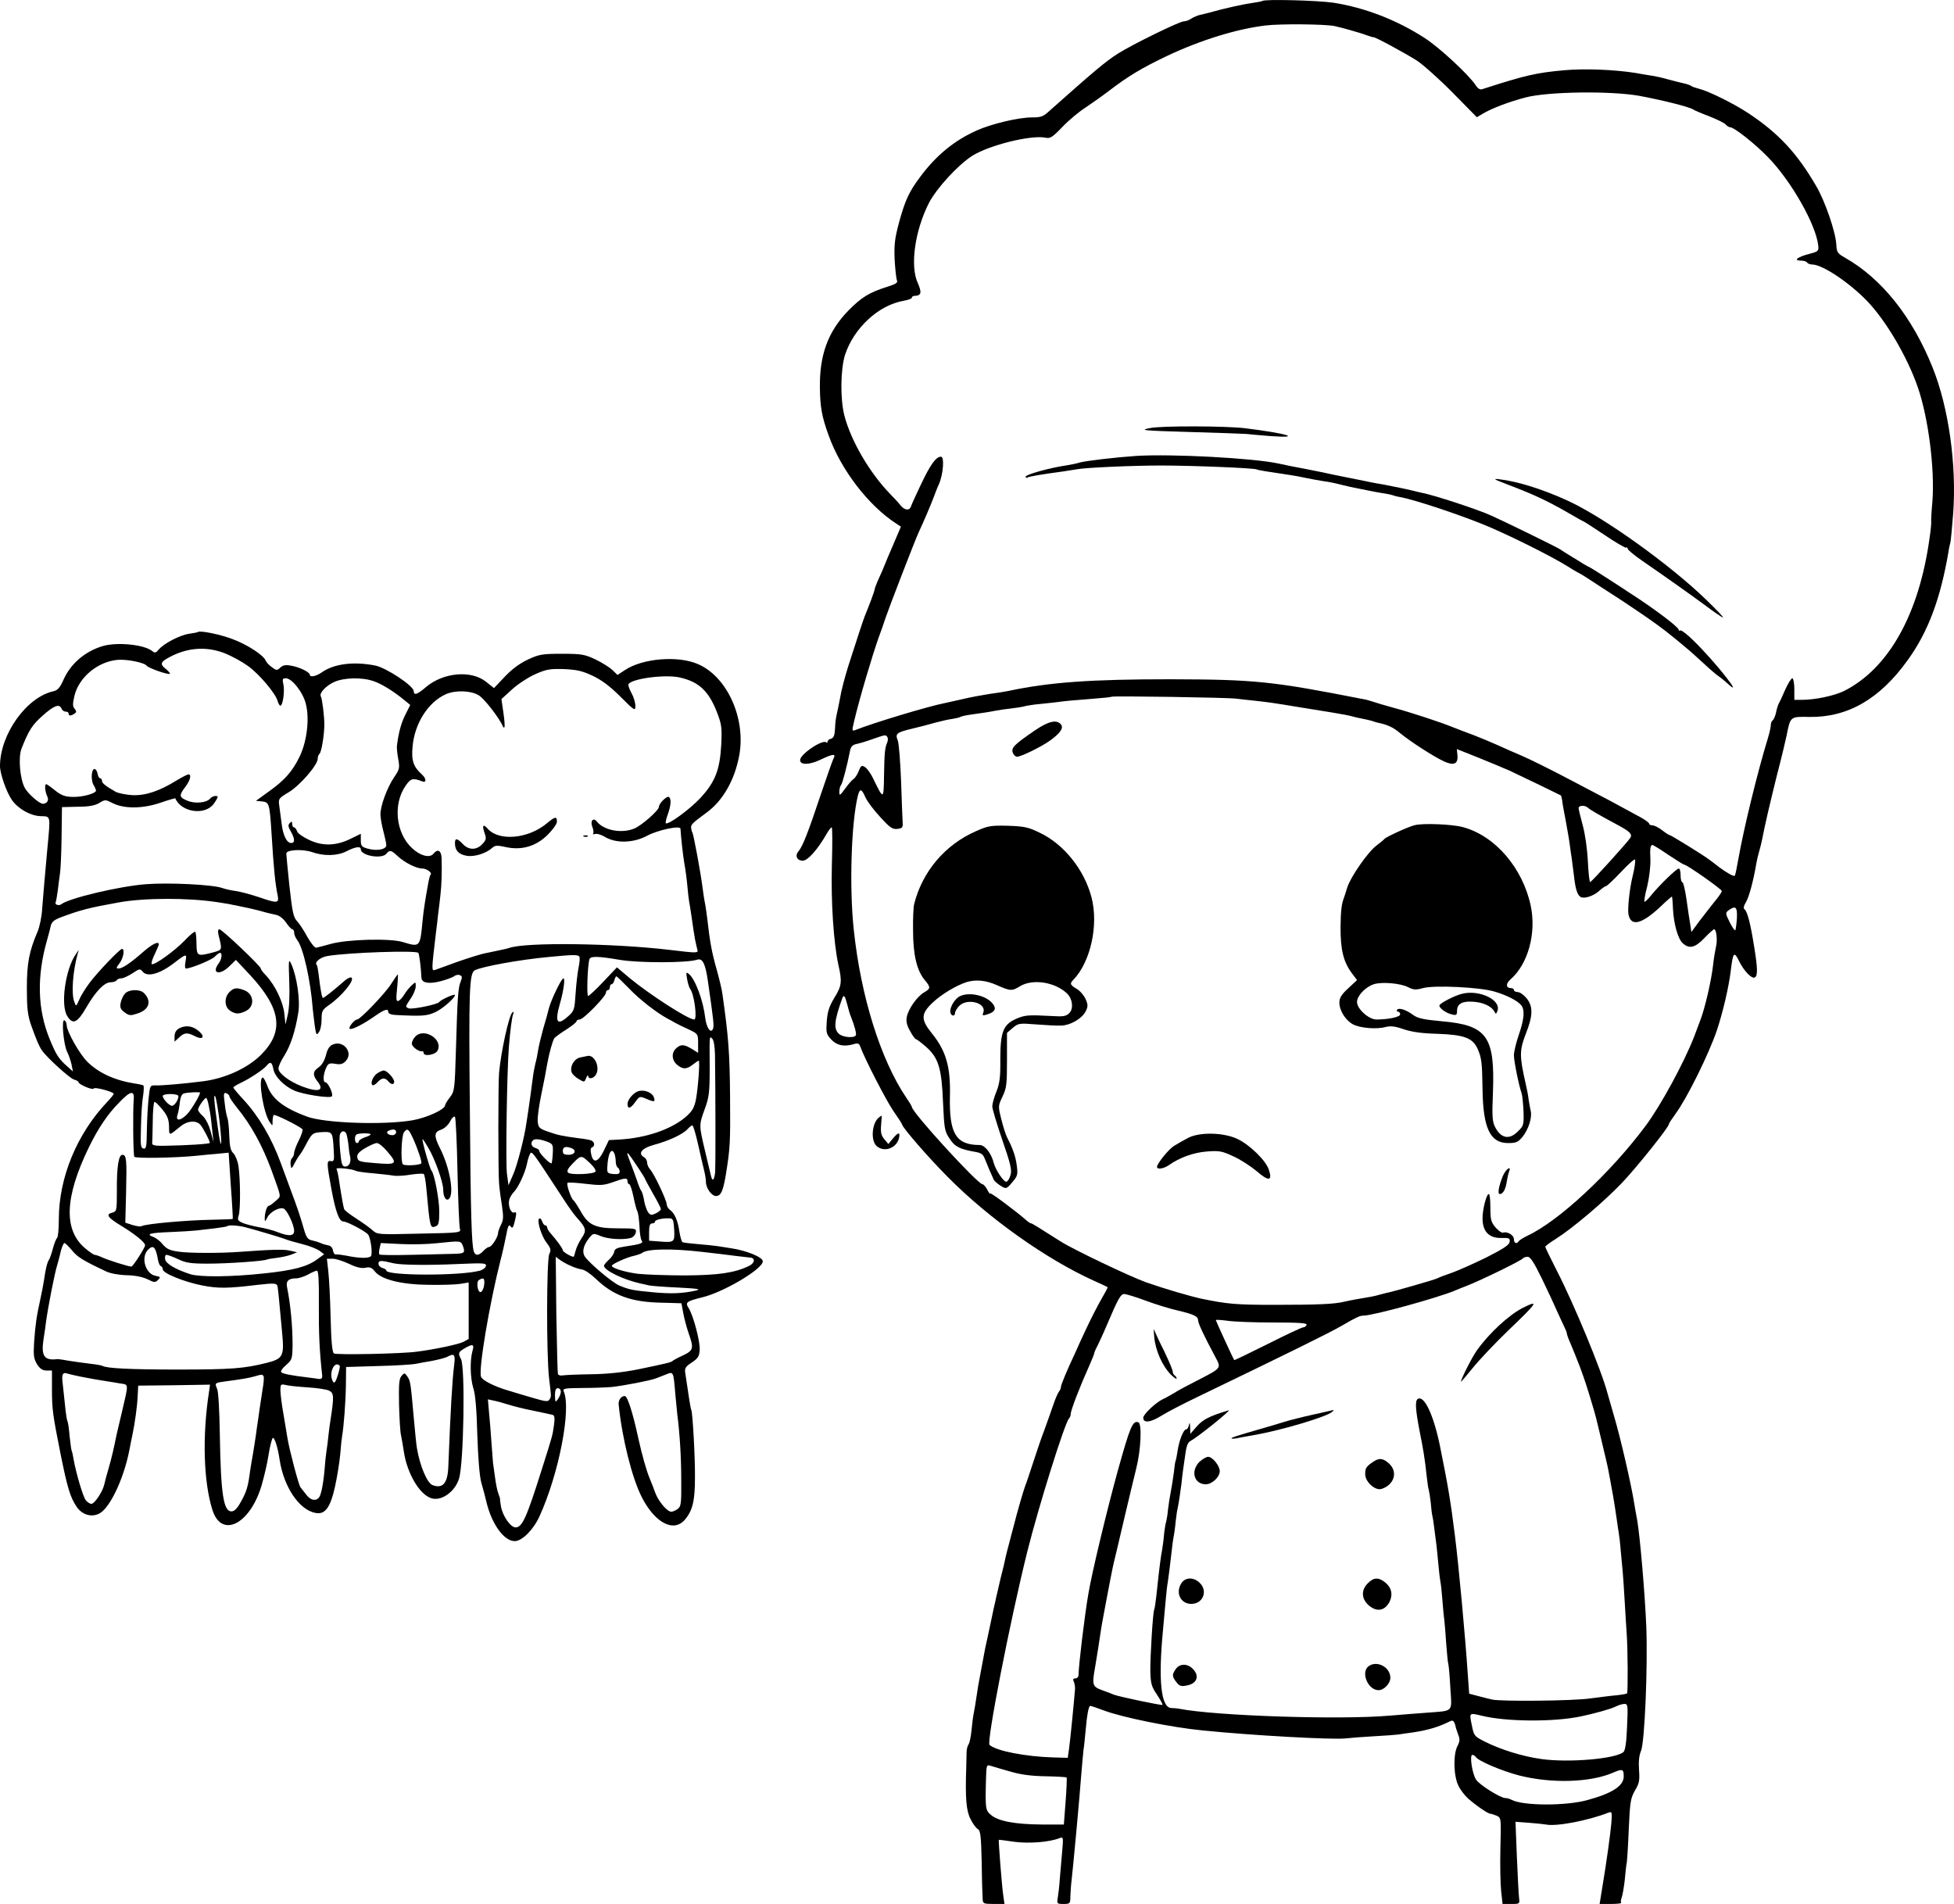 <svg xmlns="http://www.w3.org/2000/svg" version="1.0" preserveAspectRatio="xMidYMid meet" viewBox="14 53.12 996.42 970.88">

<g transform="translate(0,1024) scale(0.1,-0.1)" >
<path d="M6577 9704 c-1 -2 -19 -5 -37 -8 -57 -8 -150 -28 -235 -52 -11 -3 -31 -8 -45 -11 -14 -3 -34 -12 -45 -19 -11 -8 -28 -14 -38 -14 -22 0 -263 -118 -337 -165 -63 -40 -124 -92 -349 -292 -31 -29 -43 -33 -90 -33 -66 0 -203 -32 -279 -66 -113 -50 -206 -125 -288 -235 -58 -77 -78 -120 -109 -233 -22 -82 -26 -113 -23 -190 3 -50 8 -98 12 -107 5 -12 -6 -19 -51 -33 -91 -29 -130 -53 -197 -121 -104 -107 -148 -227 -145 -397 1 -94 11 -148 44 -238 62 -175 203 -359 345 -451 l24 -16 -38 -89 c-21 -49 -42 -98 -46 -109 -4 -11 -17 -41 -29 -67 -12 -26 -21 -51 -21 -55 0 -7 -25 -75 -51 -138 -7 -18 -36 -105 -84 -255 -17 -55 -36 -126 -41 -160 -3 -14 -7 -38 -11 -55 -12 -55 -13 -60 -15 -104 -2 -33 -7 -45 -20 -49 -10 -2 -18 -9 -18 -15 0 -6 -3 -8 -6 -4 -18 18 -134 -60 -134 -90 0 -26 47 -25 102 1 67 32 83 33 68 6 -5 -10 -35 -95 -66 -187 -63 -189 -91 -260 -112 -285 -20 -23 -8 -48 22 -48 25 0 76 57 122 138 10 17 21 32 25 32 4 0 4 -87 1 -193 -5 -190 9 -395 33 -507 20 -87 17 -109 -19 -167 -28 -46 -36 -72 -40 -121 -4 -58 -3 -66 22 -93 28 -31 64 -39 114 -25 22 7 29 4 34 -10 22 -62 133 -277 170 -331 24 -34 44 -65 44 -68 0 -14 135 -170 235 -270 206 -208 500 -417 741 -526 38 -17 70 -32 72 -34 2 -1 -14 -31 -34 -65 -20 -35 -54 -102 -76 -149 -22 -47 -46 -99 -53 -116 -46 -98 -75 -168 -75 -179 0 -6 -4 -16 -9 -22 -5 -5 -19 -36 -30 -69 -11 -33 -32 -91 -46 -130 -15 -38 -40 -113 -57 -165 -17 -52 -34 -104 -39 -115 -9 -23 -43 -140 -59 -205 -7 -25 -18 -67 -25 -95 -11 -39 -23 -91 -27 -112 0 -1 -7 -28 -15 -60 -7 -32 -16 -67 -18 -78 -3 -11 -7 -29 -9 -40 -3 -11 -15 -65 -26 -120 -12 -55 -23 -109 -26 -120 -2 -11 -8 -45 -14 -75 -6 -30 -12 -66 -15 -80 -3 -14 -10 -54 -15 -90 -5 -36 -12 -76 -15 -90 -3 -14 -8 -52 -11 -85 -3 -33 -10 -65 -15 -71 -5 -7 -10 -25 -10 -40 0 -16 -1 -54 -2 -84 -5 -150 0 -215 22 -257 11 -23 28 -46 37 -51 14 -8 17 -35 20 -173 1 -90 4 -174 5 -186 1 -21 6 -23 56 -23 l55 0 -6 43 c-7 44 -25 281 -23 284 1 1 37 -4 79 -10 75 -10 180 -2 232 19 18 7 19 3 12 -72 -4 -43 -9 -106 -12 -139 -2 -33 -7 -75 -10 -92 -5 -32 -4 -33 29 -33 33 0 35 2 35 37 1 21 3 57 6 81 6 46 41 421 51 557 4 44 8 94 10 110 3 17 7 57 10 90 8 91 16 135 25 135 4 0 36 -11 71 -24 93 -35 345 -86 500 -101 256 -26 662 -48 729 -41 25 3 90 8 145 11 55 3 111 7 125 9 14 2 45 7 70 10 77 11 136 28 193 57 17 9 24 2 31 -33 2 -7 8 -24 13 -38 8 -19 7 -32 -5 -55 -22 -42 -20 -150 4 -200 10 -22 33 -52 51 -68 41 -36 101 -77 113 -77 5 0 19 -5 32 -10 23 -11 23 -12 19 -166 -2 -86 0 -184 4 -220 l7 -64 44 0 c44 0 44 0 40 33 -2 17 -7 112 -11 209 l-7 177 68 -5 c38 -3 77 -7 88 -9 52 -11 215 20 319 61 17 6 18 2 14 -52 -4 -51 -27 -215 -43 -309 -3 -16 -7 -47 -11 -68 l-6 -37 58 0 c32 0 56 3 52 6 -3 3 -2 16 3 28 4 12 11 51 15 86 3 36 8 79 11 95 2 17 7 95 10 175 6 130 9 149 31 188 22 36 25 52 21 105 -3 41 0 74 10 97 19 44 35 431 27 635 -7 170 -32 458 -46 540 -6 33 -13 71 -15 85 -16 101 -71 339 -104 450 -15 52 -30 104 -33 115 -30 115 -171 455 -258 624 -32 63 -59 118 -59 122 0 4 24 22 53 40 86 54 246 190 337 285 77 81 240 285 240 300 0 4 15 27 34 53 59 80 170 305 211 426 31 93 61 222 71 305 11 93 17 100 42 48 26 -52 66 -93 81 -83 15 9 14 48 -5 163 -18 113 -34 174 -48 184 -7 5 -4 18 8 38 16 28 38 111 52 195 3 17 9 44 14 60 5 17 11 41 14 55 15 79 42 194 77 335 23 88 45 180 50 205 19 96 18 95 115 93 196 -3 360 91 503 291 103 143 166 311 207 551 2 17 7 37 9 45 3 8 9 76 15 151 18 248 -23 540 -105 744 -104 259 -260 454 -447 560 -38 22 -42 27 -44 68 -4 65 -58 222 -103 298 -98 168 -192 269 -346 371 -76 50 -202 112 -250 124 -16 4 -34 10 -40 14 -5 4 -21 10 -35 13 -14 3 -50 12 -80 20 -30 9 -75 19 -100 22 -25 4 -56 9 -70 12 -110 17 -256 23 -360 14 -147 -13 -202 -26 -422 -97 -11 -4 -23 4 -34 22 -36 53 -184 191 -259 239 -142 92 -305 155 -465 180 -81 12 -352 19 -363 9z m368 -128 c37 -8 131 -34 167 -48 15 -5 30 -10 32 -9 10 1 159 -80 221 -119 33 -22 115 -95 183 -164 l123 -125 32 19 c48 28 133 60 217 82 114 30 436 34 580 8 113 -21 259 -57 275 -70 6 -4 43 -20 83 -35 40 -16 77 -34 83 -42 6 -7 16 -13 21 -13 21 0 126 -83 194 -153 119 -122 245 -345 256 -451 3 -27 0 -30 -46 -42 -59 -15 -83 -34 -44 -34 15 0 30 -4 33 -10 3 -5 15 -10 26 -10 52 0 188 -91 280 -186 96 -100 203 -281 258 -438 54 -155 88 -417 75 -586 -5 -52 -7 -98 -6 -102 1 -5 -2 -41 -8 -80 -53 -389 -208 -668 -437 -783 -49 -24 -147 -45 -215 -45 l-38 0 0 55 c0 30 -5 55 -10 55 -6 0 -22 -26 -36 -57 -14 -32 -29 -65 -34 -73 -4 -9 -11 -30 -14 -48 -4 -17 -12 -34 -17 -37 -5 -4 -9 -14 -9 -24 0 -10 -7 -41 -15 -67 -52 -170 -122 -455 -150 -613 -8 -46 -16 -86 -19 -88 -5 -5 -41 15 -81 45 -16 13 -39 30 -50 38 -30 23 -194 124 -200 124 -4 0 -21 11 -39 25 -18 14 -40 25 -49 25 -10 0 -17 4 -17 8 0 5 -19 19 -42 32 -130 71 -180 98 -353 188 -104 55 -219 112 -255 127 -36 15 -92 40 -125 55 -33 15 -87 37 -120 50 -33 12 -80 30 -105 40 -69 28 -216 76 -305 100 -44 12 -91 26 -105 31 -14 5 -36 11 -50 13 -464 91 -549 100 -985 101 -402 0 -614 -15 -825 -60 -14 -3 -56 -10 -95 -15 -38 -6 -99 -17 -135 -26 -36 -8 -76 -17 -90 -20 -84 -16 -369 -102 -461 -139 -15 -5 -15 -1 -2 52 25 107 92 332 123 419 12 32 28 77 35 100 16 48 150 396 170 439 27 58 62 140 75 175 7 19 19 51 28 70 22 50 29 140 10 140 -25 0 -54 -41 -101 -140 -25 -52 -48 -103 -51 -112 -7 -25 -33 -22 -54 4 -9 12 -33 38 -52 57 -104 107 -200 270 -234 400 -22 86 -20 235 3 310 45 137 171 254 299 276 23 4 42 11 42 16 0 5 6 9 13 9 35 1 39 16 17 66 -40 86 -15 265 56 406 39 76 149 196 223 243 87 54 297 106 371 92 25 -6 36 1 87 54 31 33 85 78 118 99 33 22 88 61 122 87 98 75 169 117 293 176 173 82 359 139 505 156 74 9 300 7 350 -3z m-500 -3430 c17 -2 57 -7 90 -10 71 -8 84 -9 240 -35 66 -11 136 -22 155 -25 54 -9 93 -16 112 -22 10 -3 30 -7 45 -10 16 -3 37 -8 48 -11 11 -4 22 -7 25 -8 57 -12 83 -24 120 -55 54 -44 170 -119 224 -144 50 -23 72 -13 68 32 l-3 31 113 -45 c62 -25 133 -55 158 -66 37 -17 246 -118 259 -125 2 -1 5 -13 7 -25 1 -13 9 -59 18 -103 8 -44 18 -100 21 -125 3 -25 8 -56 10 -70 2 -14 7 -52 11 -85 7 -67 17 -100 34 -110 18 -11 67 5 95 31 14 13 30 24 34 24 5 0 39 32 76 71 36 39 69 68 72 65 4 -4 -1 -45 -13 -91 -14 -58 -25 -160 -20 -188 12 -65 67 -52 164 39 31 30 57 52 58 51 1 -1 4 -29 5 -62 4 -79 26 -156 51 -177 33 -29 62 -22 109 27 24 25 46 45 50 45 12 0 18 -57 9 -91 -4 -19 -11 -59 -14 -89 -9 -81 -42 -224 -66 -285 -4 -11 -18 -47 -30 -80 -51 -132 -170 -352 -249 -458 -179 -240 -443 -486 -603 -560 -20 -10 -40 -22 -43 -27 -11 -17 -25 -11 -25 10 0 21 -35 41 -56 33 -6 -2 -23 10 -38 27 -23 27 -26 41 -26 101 0 38 -3 69 -8 69 -12 0 -32 -77 -32 -124 0 -67 33 -101 95 -100 41 1 46 -1 43 -20 -2 -16 -32 -35 -118 -79 -63 -31 -142 -66 -175 -78 -33 -11 -67 -24 -76 -29 -14 -7 -221 -67 -262 -75 -10 -3 -26 -6 -35 -9 -18 -6 -57 -13 -112 -22 -19 -3 -48 -9 -65 -13 -49 -12 -128 -16 -355 -16 -196 0 -241 4 -372 31 -60 13 -187 50 -284 84 -81 29 -371 167 -435 208 -118 75 -148 94 -153 93 -3 0 -16 9 -28 20 -48 42 -178 139 -178 132 -1 -5 -8 4 -16 20 -8 15 -19 27 -24 27 -24 0 -360 367 -360 394 0 3 -13 25 -29 48 -130 193 -231 514 -267 853 -24 220 -13 553 21 688 10 37 19 34 39 -12 10 -21 44 -66 76 -100 48 -53 62 -62 86 -59 25 3 29 7 27 33 -1 17 -5 111 -8 210 -4 99 -11 193 -17 208 -14 35 -7 41 77 61 33 8 85 21 115 30 30 8 69 17 87 19 17 3 36 7 40 10 5 3 27 8 48 11 71 10 104 15 133 21 15 3 50 8 77 11 28 3 57 8 65 10 8 3 33 7 55 10 22 2 65 7 95 10 77 10 83 10 195 19 55 4 102 9 104 11 5 5 600 -4 636 -10z m-1780 -196 c4 -6 3 -19 -1 -28 -12 -28 -14 -52 -16 -169 -2 -124 -2 -124 -56 -13 -12 25 -30 50 -41 57 -17 11 -21 8 -32 -20 -7 -18 -19 -36 -26 -40 -8 -5 -27 -27 -43 -49 -27 -37 -30 -39 -30 -17 0 14 4 29 9 35 7 8 30 95 46 176 4 20 13 29 33 33 15 3 52 14 82 25 66 23 67 23 75 10z m3571 -359 c10 -10 58 -38 144 -84 70 -37 85 -51 74 -70 -12 -20 -197 -225 -205 -226 -4 -1 -9 47 -12 107 -3 62 -14 139 -26 182 -11 41 -21 81 -21 88 0 14 31 16 46 3z m411 -241 c41 -27 77 -50 81 -50 13 0 192 -125 192 -135 0 -6 -18 -32 -40 -58 -21 -27 -56 -71 -77 -99 l-38 -52 -6 40 c-4 21 -12 78 -19 127 -7 48 -16 87 -21 87 -5 0 -9 16 -9 35 0 19 -4 35 -9 35 -12 0 -99 -85 -139 -134 -17 -22 -34 -38 -36 -35 -3 3 3 38 14 79 10 42 17 101 16 135 -3 59 0 75 11 75 3 0 39 -22 80 -50z m350 -325 c-2 -30 -6 -57 -8 -60 -3 -3 -16 16 -29 42 -22 44 -22 47 -5 60 36 26 45 17 42 -42z m-4537 -437 c6 -24 14 -52 19 -63 19 -48 30 -89 25 -96 -9 -15 -67 -10 -86 8 -28 25 -24 67 17 181 8 21 14 13 25 -30z m3543 -1400 c30 -62 64 -135 76 -163 12 -27 29 -63 36 -78 8 -16 15 -33 15 -38 0 -5 8 -28 19 -52 10 -23 32 -78 49 -122 26 -71 36 -102 71 -220 8 -26 27 -105 61 -250 9 -37 15 -69 24 -120 2 -11 7 -38 11 -60 8 -48 11 -65 20 -128 4 -27 8 -57 10 -67 2 -10 7 -51 10 -92 4 -40 8 -88 10 -106 2 -18 6 -85 10 -150 4 -64 8 -137 10 -162 6 -77 7 -301 2 -306 -2 -3 -26 -7 -53 -10 -27 -2 -87 -10 -134 -16 -87 -13 -455 -16 -500 -6 -14 3 -46 11 -72 18 l-46 12 -7 96 c-13 198 -47 562 -66 712 -21 169 -35 253 -75 450 -32 160 -81 266 -114 245 -15 -9 -12 -54 9 -163 19 -95 26 -135 37 -237 3 -27 7 -56 10 -64 2 -8 7 -37 10 -65 2 -28 6 -60 9 -71 4 -18 7 -44 20 -145 2 -19 7 -64 10 -100 3 -36 8 -75 10 -86 3 -12 7 -52 10 -90 3 -38 7 -85 10 -104 2 -19 7 -75 10 -125 4 -49 8 -96 11 -104 2 -7 7 -62 10 -121 8 -126 19 -114 -121 -125 -44 -3 -129 -10 -190 -15 -254 -22 -887 -1 -1070 35 -11 2 -30 4 -42 4 -52 2 -67 136 -43 391 5 58 12 132 15 165 3 33 7 71 10 85 4 27 10 72 20 160 3 30 8 65 11 78 2 12 7 44 9 70 3 26 7 56 10 68 6 28 14 80 20 129 2 22 6 56 9 75 3 19 8 56 12 83 4 32 12 51 25 58 37 19 214 162 194 156 -99 -30 -131 -47 -162 -82 l-33 -38 -1 34 c-1 23 -3 27 -6 12 -2 -13 -9 -23 -14 -23 -14 0 -36 -56 -44 -110 -4 -25 -8 -47 -10 -50 -2 -3 -6 -30 -9 -60 -4 -30 -11 -75 -16 -100 -5 -25 -11 -65 -14 -90 -2 -25 -7 -52 -9 -60 -3 -8 -8 -37 -11 -65 -2 -27 -7 -63 -10 -80 -7 -37 -13 -82 -26 -204 -5 -51 -12 -96 -14 -100 -7 -11 -21 -241 -20 -316 2 -62 6 -77 34 -118 18 -27 30 -50 28 -52 -4 -4 -222 42 -248 52 -8 4 -35 14 -60 23 -49 18 -52 26 -36 115 9 53 25 153 30 190 2 17 16 91 30 165 33 174 32 165 49 235 8 33 29 123 47 200 18 77 43 180 55 229 23 92 29 226 10 232 -29 10 -42 -21 -106 -251 -56 -204 -131 -516 -149 -624 -19 -109 -50 -368 -50 -413 0 -10 -7 -18 -16 -18 -12 0 -14 -5 -8 -17 4 -10 7 -27 6 -38 -5 -64 -24 -257 -30 -300 l-7 -50 -73 2 c-141 4 -292 33 -326 64 -16 14 104 630 193 987 57 228 190 653 212 677 5 5 9 15 9 23 0 19 46 138 94 245 14 32 26 61 26 65 0 4 7 21 16 37 8 17 29 61 45 99 61 144 74 166 92 166 10 0 59 -15 110 -34 51 -19 126 -42 167 -51 80 -19 100 -29 100 -51 0 -13 30 -78 86 -182 33 -62 36 -57 -91 -123 -44 -22 -98 -51 -120 -65 -22 -13 -47 -27 -55 -30 -36 -17 -100 -77 -100 -95 0 -29 38 -24 95 12 27 17 110 60 185 96 454 219 670 325 735 363 72 42 90 50 108 50 49 0 380 91 467 128 19 8 46 19 60 24 78 31 279 129 286 140 3 4 14 8 24 8 14 0 32 -28 73 -112z m-1372 -223 c137 0 175 -3 172 -12 -3 -7 -11 -13 -18 -13 -7 0 -88 -38 -181 -85 -92 -46 -169 -83 -170 -82 -4 4 -94 200 -94 204 0 3 26 1 58 -3 31 -5 136 -9 233 -9z m1806 -2061 c-3 -79 -9 -120 -18 -129 -38 -35 -279 -56 -420 -36 -94 13 -207 48 -288 89 -53 27 -55 29 -66 85 -13 63 -13 62 50 47 124 -31 365 -33 505 -4 68 14 158 39 180 51 14 7 33 13 44 13 17 0 18 -8 13 -116z m-772 -154 c13 -21 131 -71 222 -95 166 -42 364 -36 480 15 47 20 53 18 53 -20 0 -48 -59 -86 -184 -120 -110 -31 -330 -30 -388 1 -9 5 -23 9 -32 9 -24 0 -132 67 -149 94 -20 30 -34 126 -19 126 6 0 13 -4 17 -10z m-2373 -75 c54 -16 109 -23 180 -24 56 -1 104 -4 107 -6 2 -3 0 -58 -5 -122 l-9 -118 -115 0 c-133 1 -220 17 -257 49 -28 24 -29 32 -25 184 2 71 3 73 25 66 12 -4 57 -17 99 -29z"/>
<path d="M6005 7526 c-56 -11 -43 -13 200 -20 143 -4 274 -9 290 -10 17 -2 73 -7 125 -11 167 -12 81 14 -130 40 -96 12 -429 13 -485 1z"/>
<path d="M5935 7384 c-104 -7 -259 -25 -290 -34 -16 -5 -46 -11 -65 -14 -88 -13 -210 -47 -210 -58 0 -5 3 -7 8 -5 8 6 67 16 185 32 27 4 59 9 70 11 40 8 280 19 427 19 161 0 478 -13 489 -20 7 -4 52 -11 173 -29 21 -3 57 -10 80 -15 24 -5 63 -12 88 -16 25 -3 63 -11 85 -17 39 -10 55 -13 105 -23 14 -3 36 -7 50 -10 14 -3 41 -8 60 -11 19 -3 42 -7 50 -10 8 -3 26 -8 40 -10 67 -12 272 -79 415 -136 119 -47 360 -167 440 -218 17 -11 37 -23 45 -27 8 -4 26 -14 40 -23 14 -9 50 -32 80 -52 163 -104 297 -196 356 -245 22 -17 54 -44 73 -60 19 -15 61 -52 93 -82 32 -30 69 -62 81 -70 12 -8 33 -25 47 -38 90 -83 -65 113 -174 219 -32 32 -63 55 -67 52 -5 -3 -9 -1 -9 4 0 13 -127 109 -249 187 -9 6 -54 36 -101 66 -47 30 -92 59 -100 63 -8 4 -24 12 -35 19 -11 7 -38 24 -60 37 -23 14 -50 31 -60 38 -22 14 -274 137 -349 171 -70 32 -293 105 -356 117 -8 2 -33 7 -55 13 -22 5 -58 13 -80 17 -22 4 -42 8 -45 9 -3 1 -25 5 -50 9 -25 5 -54 10 -65 13 -11 2 -54 11 -95 19 -41 8 -93 19 -115 24 -22 4 -65 13 -95 19 -54 10 -80 15 -130 26 -129 28 -543 50 -725 39z"/>
<path d="M7820 7241 c135 -51 205 -83 318 -148 41 -24 75 -43 77 -43 2 0 50 -31 107 -69 56 -38 106 -67 110 -65 5 3 8 1 8 -5 0 -6 34 -34 76 -63 139 -96 232 -162 318 -225 46 -35 88 -63 92 -63 5 0 -33 40 -84 89 -183 178 -517 418 -704 505 -128 59 -258 100 -353 111 -33 4 -28 0 35 -24z"/>
<path d="M5420 5986 c-108 -74 -123 -89 -116 -114 4 -12 14 -22 22 -22 21 0 121 49 168 82 54 39 71 65 56 83 -22 26 -63 16 -130 -29z"/>
<path d="M7354 5501 c-33 -8 -146 -60 -154 -70 -3 -4 -21 -19 -41 -34 -44 -33 -132 -160 -149 -214 -6 -21 -14 -45 -17 -53 -12 -31 -16 -67 -17 -145 -1 -121 15 -183 60 -242 l24 -32 -45 -42 c-35 -32 -45 -49 -45 -73 0 -41 32 -91 70 -111 37 -19 121 -26 166 -13 25 6 48 4 93 -12 42 -14 94 -21 173 -23 135 -5 178 -21 203 -77 20 -45 23 -68 25 -208 3 -197 39 -272 130 -272 41 0 51 4 74 32 30 37 49 96 42 130 -3 13 -8 40 -11 60 -2 21 -10 59 -16 85 -31 137 -31 166 2 251 37 93 37 140 3 181 -14 17 -34 31 -45 31 -10 0 -19 5 -19 10 0 6 -6 10 -14 10 -27 0 -29 22 -4 44 90 78 133 235 104 375 -41 194 -182 358 -346 402 -54 15 -203 21 -246 10z m-34 -826 c28 -14 39 -15 76 -5 56 16 288 5 363 -17 63 -18 120 -47 139 -71 18 -24 15 -69 -13 -150 -14 -41 -25 -87 -25 -104 0 -30 25 -154 39 -193 4 -11 8 -53 10 -93 2 -68 1 -74 -28 -102 -44 -45 -87 -37 -117 22 -14 27 -16 55 -11 173 11 289 -29 346 -261 366 -95 9 -123 15 -147 33 -35 26 -73 38 -81 25 -3 -5 0 -9 5 -9 6 0 11 -6 11 -14 0 -13 -59 -26 -121 -26 -39 0 -99 54 -99 89 0 32 43 77 86 91 41 13 135 5 174 -15z"/>
<path d="M7595 4641 c-40 -10 -115 -49 -115 -60 0 -14 34 -38 63 -45 24 -6 27 -3 27 18 0 35 25 50 77 47 52 -2 97 -22 112 -48 9 -17 10 -17 17 1 21 55 -92 110 -181 87z"/>
<path d="M5116 5470 c-157 -69 -272 -205 -314 -370 -4 -14 -7 -74 -6 -135 0 -124 19 -205 59 -253 32 -38 31 -44 -3 -64 -36 -21 -80 -84 -88 -125 -4 -23 0 -43 17 -72 12 -23 26 -41 29 -41 4 0 28 -18 53 -40 63 -56 79 -108 86 -286 6 -131 8 -144 33 -181 27 -42 52 -54 131 -68 29 -5 40 -12 48 -33 12 -31 38 -91 47 -110 4 -7 20 -21 35 -30 28 -17 29 -17 59 18 27 32 29 39 23 85 -6 47 -20 87 -50 145 -7 14 -20 55 -29 92 -17 66 -16 68 6 115 21 43 23 63 23 186 l0 139 29 25 c29 24 33 25 120 18 50 -4 108 -7 128 -6 48 2 104 35 124 72 12 25 13 33 0 63 -8 18 -28 42 -45 52 -34 20 -37 27 -18 46 88 91 130 279 93 421 -37 141 -140 270 -263 329 -60 29 -79 33 -163 36 -87 2 -101 0 -164 -28z m108 -785 c68 -30 76 -31 118 -5 65 39 179 21 240 -38 28 -28 33 -77 11 -99 -17 -17 -30 -19 -94 -15 -114 6 -132 5 -176 -14 -67 -29 -82 -67 -82 -205 1 -93 -3 -124 -20 -167 -12 -29 -21 -63 -21 -75 0 -12 23 -89 51 -171 42 -121 50 -154 42 -179 -4 -17 -14 -32 -20 -34 -13 -5 -56 59 -66 97 -12 48 -45 90 -71 90 -121 0 -156 58 -152 247 4 150 -19 232 -91 321 -59 73 -58 101 5 160 45 42 119 86 172 103 47 14 98 9 154 -16z"/>
<path d="M5023 4621 c-25 -21 -42 -59 -36 -78 6 -17 23 -17 23 0 0 7 9 23 20 35 41 44 143 17 124 -33 -6 -15 -3 -16 17 -10 41 12 51 28 34 52 -35 50 -140 69 -182 34z"/>
<path d="M6200 3907 c-25 -13 -58 -32 -74 -42 -29 -19 -86 -90 -86 -107 0 -14 34 -9 60 9 55 39 127 65 195 70 63 5 77 2 135 -25 36 -16 89 -51 119 -76 61 -53 81 -50 61 9 -15 46 -98 127 -160 156 -69 33 -191 36 -250 6z"/>
<path d="M7804 3713 c-21 -52 -29 -93 -16 -93 16 0 29 22 35 60 3 19 8 43 12 53 14 35 -15 16 -31 -20z"/>
<path d="M7908 3041 c-72 -36 -172 -128 -236 -217 -24 -33 -82 -147 -82 -161 0 -2 27 29 60 70 33 41 116 129 185 195 146 140 154 153 73 113z"/>
<path d="M6026 2890 c6 -67 41 -146 83 -189 17 -17 31 -27 31 -22 0 5 -4 13 -10 16 -5 3 -10 13 -10 20 0 8 -20 55 -44 105 -25 49 -47 98 -50 107 -3 10 -3 -7 0 -37z"/>
<path d="M6835 2495 c-55 -12 -122 -29 -150 -38 -27 -9 -84 -25 -125 -37 -117 -34 -140 -41 -140 -46 0 -2 10 -2 23 0 12 3 54 10 92 17 139 24 374 94 399 119 5 5 8 9 6 9 -3 -1 -50 -12 -105 -24z"/>
<path d="M6256 2254 c-46 -47 -27 -114 33 -114 32 0 71 37 71 67 0 27 -37 73 -59 73 -10 0 -30 -12 -45 -26z"/>
<path d="M7140 2253 c-34 -23 -40 -33 -38 -66 3 -38 52 -80 82 -71 65 20 86 86 40 129 -32 29 -51 31 -84 8z"/>
<path d="M6166 1638 c-34 -49 -7 -108 49 -108 60 0 86 67 42 108 -30 29 -71 28 -91 0z"/>
<path d="M7115 1635 c-34 -33 -33 -77 2 -110 42 -38 84 -32 109 16 18 36 10 73 -23 99 -34 27 -59 25 -88 -5z"/>
<path d="M7120 1213 c-43 -30 -5 -123 50 -123 27 0 60 34 60 63 0 54 -67 90 -110 60z"/>
<path d="M6136 1198 c-20 -28 -20 -38 3 -67 15 -20 24 -23 53 -17 50 9 65 45 35 80 -28 33 -70 34 -91 4z"/>
<path d="M1149 6486 c-2 -2 -23 -6 -45 -9 -47 -7 -130 -50 -155 -81 -14 -17 -19 -18 -33 -7 -40 33 -180 47 -253 25 -90 -27 -163 -90 -199 -171 -18 -41 -30 -54 -51 -59 -138 -30 -273 -220 -273 -382 0 -39 34 -135 61 -173 32 -45 94 -80 145 -82 54 -2 52 10 35 -172 -14 -153 -19 -213 -26 -301 -2 -39 -13 -91 -23 -115 -43 -100 -55 -161 -55 -289 0 -102 4 -136 21 -187 25 -70 42 -112 57 -132 26 -37 142 -142 162 -147 13 -4 23 -9 23 -13 0 -12 74 -43 78 -33 3 10 102 -17 102 -27 0 -3 -15 -22 -33 -41 -155 -163 -247 -387 -247 -599 0 -50 -4 -92 -9 -95 -4 -3 -14 -27 -21 -53 -7 -27 -16 -52 -20 -58 -9 -12 -18 -49 -25 -101 -3 -21 -12 -68 -20 -104 -19 -87 -24 -121 -31 -215 -4 -69 -2 -84 15 -113 15 -23 28 -32 48 -32 l28 0 0 -92 c0 -108 4 -132 44 -334 35 -173 49 -220 82 -269 28 -41 76 -55 116 -34 54 29 124 176 153 324 5 28 12 61 15 75 13 62 25 149 27 199 l3 54 183 2 183 3 -5 -36 c-35 -225 -28 -459 17 -602 46 -148 192 -75 251 124 13 45 30 116 36 159 7 43 17 80 21 83 9 5 26 -49 35 -111 21 -138 99 -255 182 -271 49 -10 76 25 100 132 11 49 23 124 27 166 3 42 8 86 10 96 8 45 18 174 19 258 l1 92 165 5 c91 2 176 8 190 11 14 3 51 10 82 15 31 6 66 15 77 20 38 21 44 14 37 -41 -10 -81 -18 -219 -30 -523 -4 -81 -29 -109 -81 -89 -27 11 -64 98 -79 189 -3 17 -10 86 -16 155 -16 180 -17 187 -33 210 -13 19 -15 19 -29 3 -13 -15 -15 -42 -13 -148 2 -71 6 -141 10 -155 3 -14 10 -53 15 -87 17 -107 77 -211 136 -233 51 -20 124 30 145 99 24 78 32 568 10 609 -16 30 -14 36 18 55 43 25 51 22 40 -15 -13 -48 -11 -138 5 -189 10 -28 17 -111 20 -234 4 -119 11 -210 20 -245 9 -30 22 -80 29 -110 28 -108 89 -190 142 -190 37 0 95 58 126 126 99 217 163 547 124 637 -6 16 2 17 96 18 57 0 124 3 149 5 56 6 198 33 225 44 11 4 33 13 49 19 41 17 40 19 50 -101 4 -40 8 -86 10 -103 12 -91 20 -215 20 -333 1 -121 -1 -135 -18 -148 -11 -8 -26 -14 -33 -14 -21 0 -67 55 -82 98 -7 20 -19 51 -26 67 -19 45 -40 121 -60 210 -28 130 -55 215 -69 215 -19 0 -34 -22 -31 -45 18 -174 68 -372 117 -469 67 -133 164 -184 221 -116 39 46 51 95 51 215 1 105 -12 333 -19 345 -3 4 -14 73 -31 191 -3 21 4 31 34 50 30 20 38 31 40 62 4 41 -32 177 -56 215 -19 30 -12 35 68 55 110 26 310 145 310 184 0 21 -85 56 -165 67 -22 4 -53 8 -70 11 -16 2 -61 7 -99 10 -37 3 -72 7 -76 10 -4 3 -11 26 -15 51 -8 57 -24 95 -47 112 -10 7 -18 20 -18 29 0 21 -66 160 -85 179 -8 9 -15 24 -15 34 0 11 -7 23 -16 28 -33 19 -11 46 51 63 75 20 148 54 171 80 9 10 20 19 25 19 4 0 17 -44 29 -97 12 -54 26 -114 31 -134 5 -20 9 -46 9 -58 0 -31 29 -71 51 -71 25 0 36 24 50 106 22 136 24 162 22 404 -2 221 -8 302 -39 520 -2 19 -15 73 -28 120 -27 95 -36 146 -50 270 -4 30 -9 66 -12 78 -3 13 -7 43 -10 65 -10 82 -49 292 -54 292 -1 0 -3 8 -5 18 -4 20 2 26 78 82 84 61 144 167 167 293 34 188 -62 400 -210 464 -102 45 -283 30 -373 -30 l-38 -25 -27 26 c-15 14 -54 38 -87 54 -54 25 -70 28 -170 28 -100 0 -116 -3 -172 -29 -41 -19 -81 -48 -118 -87 l-56 -59 -40 32 c-76 61 -219 48 -307 -27 -43 -37 -62 -44 -62 -21 0 27 -139 119 -196 131 -112 22 -212 9 -275 -36 -27 -19 -59 -25 -59 -11 0 13 -52 39 -94 46 -29 6 -43 3 -56 -9 -17 -16 -20 -16 -44 2 -14 10 -28 25 -31 33 -10 27 -92 81 -167 109 -64 25 -169 46 -179 37z m141 -110 c34 -14 85 -42 114 -63 57 -40 143 -142 152 -180 4 -13 10 -23 14 -23 12 0 23 75 15 110 -6 26 -4 30 13 30 31 0 89 -74 102 -132 19 -76 5 -189 -31 -265 -37 -77 -76 -122 -159 -181 l-65 -47 32 -3 c36 -4 38 -11 48 -167 11 -181 19 -256 31 -312 8 -41 -1 -42 -99 -8 -40 13 -91 27 -114 30 -23 3 -54 10 -68 15 -46 18 -274 29 -390 20 -136 -10 -395 -72 -432 -102 -13 -10 -36 -2 -29 10 2 4 7 32 11 62 3 30 9 69 11 85 3 17 7 99 8 184 l2 154 80 2 c57 0 88 6 110 19 29 18 32 18 65 1 59 -31 152 -31 243 -1 43 15 79 25 80 24 30 -72 152 -89 196 -28 11 15 20 31 20 34 0 11 -28 6 -39 -8 -18 -21 -77 -27 -116 -10 -42 17 -43 27 -10 70 25 33 33 64 16 64 -5 0 -32 -14 -59 -30 -88 -55 -160 -79 -227 -76 -33 2 -71 10 -85 17 -52 30 -70 44 -70 56 0 7 -4 13 -9 13 -5 0 -11 10 -13 22 -2 12 -8 23 -14 25 -17 6 -22 -52 -8 -79 8 -13 13 -26 14 -30 0 -15 -67 -34 -118 -33 -42 1 -59 8 -91 33 -22 18 -42 32 -45 32 -10 0 -6 -40 5 -62 10 -19 0 -37 -22 -38 -18 0 -75 50 -92 80 -25 45 -35 157 -17 202 37 93 54 120 107 167 58 52 86 63 97 36 3 -8 12 -15 21 -15 8 0 15 -4 15 -10 0 -12 10 -13 29 -1 12 8 12 12 2 25 -11 13 -11 25 -1 68 23 93 118 173 220 182 47 4 137 -14 148 -30 9 -12 111 -48 118 -41 3 2 -7 14 -21 25 -30 24 -27 35 18 59 94 51 193 57 287 19z m1872 -113 c46 -22 88 -53 142 -107 73 -73 76 -74 76 -46 0 16 -9 46 -20 65 -11 20 -18 40 -15 45 18 29 189 51 262 34 97 -22 147 -69 189 -177 24 -62 26 -78 22 -165 -7 -129 -31 -191 -107 -273 -53 -57 -165 -139 -176 -128 -2 3 2 23 10 44 17 47 19 81 6 90 -11 6 -51 -33 -51 -51 0 -17 -87 -94 -125 -110 -64 -27 -155 -10 -191 35 -18 23 -35 5 -24 -25 6 -14 8 -30 5 -35 -4 -5 1 -6 9 -3 9 3 32 -3 51 -15 57 -34 146 -31 215 6 53 29 170 54 170 36 3 -48 13 -138 20 -178 5 -27 12 -78 15 -112 3 -34 7 -70 9 -80 2 -10 7 -40 11 -68 11 -78 13 -88 19 -125 4 -19 9 -43 12 -53 6 -19 1 -19 -141 -2 -286 34 -733 40 -818 10 -12 -4 -35 -9 -117 -26 -25 -4 -90 -25 -145 -44 -55 -20 -107 -39 -116 -42 -19 -6 -19 -5 5 197 3 19 7 58 10 85 4 28 9 73 12 100 6 51 8 119 6 188 -2 40 -20 49 -42 22 -19 -23 -68 -10 -109 29 -83 77 -98 225 -32 319 26 37 36 40 85 21 22 -8 20 15 -2 35 -44 40 -55 71 -48 143 10 118 80 227 170 267 48 21 126 19 166 -5 29 -16 109 -120 124 -159 2 -5 6 -8 8 -5 3 3 1 36 -5 75 l-10 69 56 51 c30 27 84 62 119 77 54 24 74 27 143 25 66 -3 93 -9 147 -34z m-1116 -28 c41 -14 101 -51 158 -98 l28 -23 -25 -50 c-22 -43 -35 -94 -43 -159 -1 -11 2 -42 7 -68 8 -45 6 -52 -22 -93 -35 -52 -69 -144 -69 -188 0 -17 7 -56 15 -86 8 -30 15 -62 15 -71 0 -22 -48 -31 -94 -18 -32 9 -36 14 -36 43 l0 33 -49 -24 c-76 -38 -144 -40 -213 -8 -32 15 -60 34 -63 45 -4 11 -11 20 -16 20 -5 0 -9 8 -9 17 0 14 -3 14 -12 5 -10 -10 -9 -19 5 -43 21 -37 22 -59 2 -59 -23 0 -42 40 -49 100 -4 30 -9 71 -12 91 -5 35 -3 37 50 69 56 34 146 138 146 169 0 10 4 21 10 27 10 10 24 98 24 149 0 41 -11 132 -18 143 -9 16 26 54 68 73 50 23 144 25 202 4z m-66 -857 c0 -33 107 -51 130 -23 17 21 25 19 57 -11 36 -34 96 -64 126 -64 23 0 52 -22 43 -31 -3 -3 -7 -17 -10 -32 -17 -92 -26 -149 -31 -202 -13 -137 -12 -137 -101 -110 -66 20 -285 14 -369 -10 -33 -9 -66 -18 -73 -19 -8 0 -27 24 -44 54 -16 30 -39 66 -52 80 -20 22 -25 45 -40 180 -9 85 -16 160 -16 166 0 20 82 24 130 8 62 -22 131 -20 177 4 45 23 73 27 73 10z m-736 -269 c39 -6 76 -12 81 -14 6 -1 28 -5 50 -10 22 -4 65 -14 95 -22 30 -9 66 -17 80 -20 15 -3 36 -20 49 -39 13 -19 27 -34 32 -34 5 0 9 -8 9 -17 0 -10 7 -27 16 -38 31 -41 68 -206 79 -352 2 -17 6 -55 10 -84 7 -48 9 -51 21 -34 8 10 14 40 14 66 0 42 3 48 38 73 65 45 133 128 114 140 -5 3 -20 -4 -33 -15 -51 -45 -106 -89 -112 -89 -5 0 -13 41 -22 119 -3 25 -7 47 -10 49 -13 14 19 40 56 46 111 18 449 29 462 16 5 -4 14 -76 16 -127 2 -27 38 -33 97 -18 31 8 63 20 70 26 8 6 21 9 29 5 12 -4 13 -11 4 -33 -13 -33 -16 -73 -24 -348 -6 -202 -7 -211 -31 -242 -13 -17 -24 -35 -24 -40 -1 -22 -93 -64 -167 -77 -147 -25 -446 -15 -538 19 -118 44 -177 90 -201 155 -10 27 -21 47 -26 44 -22 -14 6 -183 38 -228 14 -20 14 -20 14 5 0 14 3 29 6 32 6 5 124 -53 146 -72 4 -4 -4 -29 -17 -55 -14 -27 -25 -57 -25 -66 0 -9 -5 -21 -11 -27 -6 -6 -9 -21 -7 -34 3 -23 5 -22 22 11 10 19 22 37 25 40 3 3 17 25 30 50 33 62 35 63 86 66 51 2 52 0 57 -96 3 -48 1 -55 -14 -52 -23 4 -23 -7 3 -148 21 -112 39 -160 60 -160 20 0 121 -54 128 -69 13 -25 21 -95 13 -107 -8 -13 -62 -12 -127 2 -22 4 -45 7 -52 6 -6 -2 -13 8 -15 20 -2 14 -11 24 -23 26 -11 2 -29 7 -40 12 -11 5 -31 11 -45 14 -20 4 -28 15 -39 53 -18 63 -33 110 -72 213 -17 47 -38 103 -46 125 -48 131 -112 240 -191 326 -29 31 -52 59 -52 62 0 4 17 14 38 24 46 22 115 67 132 88 19 23 27 18 34 -18 7 -38 54 -86 106 -109 44 -20 181 -41 192 -30 10 10 -19 72 -33 72 -13 0 -11 41 4 73 10 23 16 26 47 21 27 -5 39 -1 54 15 39 43 -13 108 -68 83 -16 -7 -27 -24 -34 -55 -8 -28 -21 -50 -37 -61 -30 -20 -32 -39 -5 -73 36 -46 4 -56 -80 -24 -65 25 -120 67 -120 91 0 11 13 40 30 66 32 51 56 125 71 218 11 64 -7 186 -36 250 -13 28 -14 20 -10 -87 3 -72 0 -138 -7 -170 l-12 -52 -6 55 c-6 59 -46 143 -92 193 -16 16 -28 32 -28 37 0 12 -198 200 -211 200 -7 0 -9 -9 -5 -27 20 -81 21 -77 -28 -91 -80 -21 -83 -19 -84 44 0 30 -3 58 -6 61 -3 4 -28 -16 -54 -44 -52 -54 -158 -130 -168 -120 -4 3 3 26 15 50 11 24 21 46 21 50 0 18 -32 3 -76 -35 -67 -59 -110 -88 -129 -88 -14 0 -13 4 4 26 20 26 29 74 13 74 -11 0 -124 -118 -166 -174 -20 -27 -44 -65 -52 -85 -16 -36 -16 -36 -25 -11 -16 40 -8 155 17 245 l6 20 -14 -20 c-55 -77 -81 -264 -44 -319 28 -44 51 -33 97 47 49 84 92 127 124 127 13 0 27 5 30 10 3 6 14 10 24 10 10 0 35 12 57 26 34 23 39 24 50 10 23 -32 88 -15 164 44 61 47 64 47 56 6 -4 -20 -3 -36 2 -36 25 0 132 44 148 61 9 10 21 19 26 19 13 0 9 -33 -7 -54 -39 -52 6 -63 55 -14 l33 32 74 -79 c157 -170 173 -286 54 -405 -68 -68 -184 -121 -296 -135 -102 -13 -211 -22 -240 -21 -30 1 -30 0 -37 -64 -4 -36 -8 -109 -9 -163 -1 -85 -3 -98 -17 -95 -15 3 -16 17 -13 113 1 61 6 132 11 158 4 26 4 49 1 51 -3 2 -24 7 -46 10 -100 16 -183 54 -240 111 -40 40 -105 155 -105 187 0 9 -5 20 -11 24 -17 10 -5 -126 14 -162 8 -16 18 -45 22 -64 l7 -35 -28 25 c-44 39 -57 58 -91 141 -62 152 -66 318 -13 504 6 22 15 53 18 70 6 24 17 33 57 48 97 36 140 47 290 74 131 24 353 24 499 2z m1850 -278 c4 -5 2 -31 -4 -58 -5 -26 -12 -86 -15 -133 -5 -78 -7 -86 -36 -112 -57 -52 -71 -34 -45 58 20 69 29 134 19 134 -10 0 -62 -108 -74 -153 -4 -18 -17 -65 -29 -104 -11 -40 -23 -90 -26 -110 -3 -21 -9 -51 -14 -68 -4 -16 -11 -52 -14 -80 -8 -63 -13 -97 -22 -160 -4 -27 -9 -57 -10 -65 -9 -68 -47 -216 -67 -260 l-24 -55 -8 59 c-7 54 0 522 10 646 7 86 15 149 22 168 4 12 3 14 -5 7 -17 -16 -57 -198 -67 -306 -5 -56 -5 -510 0 -565 2 -28 9 -80 15 -116 8 -54 7 -71 -5 -94 -8 -16 -15 -35 -15 -42 0 -21 -33 -72 -46 -72 -6 0 -19 -9 -29 -20 -23 -25 -42 -26 -49 -2 -11 34 -16 188 -20 722 -6 605 -3 696 25 711 37 19 227 54 379 68 122 12 148 12 154 2z m208 -17 c93 -16 345 -16 393 1 28 9 42 -20 55 -110 28 -195 32 -227 26 -242 -11 -28 -34 5 -40 57 -10 86 -50 195 -83 222 -15 12 -15 9 -9 -27 4 -22 11 -44 16 -50 20 -26 37 -155 20 -155 -30 0 -226 126 -330 212 l-64 54 -69 -73 c-38 -40 -73 -73 -78 -73 -8 0 -3 158 7 188 5 16 45 15 156 -4z m45 -145 c51 -54 139 -123 198 -155 11 -6 29 -15 40 -22 11 -6 41 -21 68 -33 46 -22 47 -23 47 -71 l0 -48 -32 20 c-40 24 -56 25 -80 3 -25 -22 -23 -61 5 -84 29 -24 48 -24 80 1 14 11 27 20 30 20 7 0 -3 -138 -14 -197 -8 -41 -18 -59 -48 -86 -72 -65 -203 -111 -341 -119 l-55 -3 -25 -52 c-29 -61 -55 -69 -65 -21 -5 21 -4 33 4 36 17 6 13 30 -6 36 -10 3 -36 8 -58 10 -91 12 -112 17 -160 34 -46 16 -50 21 -53 53 -2 20 7 83 19 140 12 57 25 124 29 150 10 57 28 121 37 134 5 6 32 26 61 44 28 18 52 37 52 42 0 5 7 9 16 9 19 0 134 118 134 137 0 7 5 13 10 13 6 0 10 7 10 15 0 8 4 15 9 15 5 0 11 9 14 20 3 11 7 20 10 20 3 0 32 -28 64 -61z m439 -337 c3 -215 3 -572 1 -599 -4 -41 -14 -52 -21 -22 -3 13 -17 72 -31 130 -31 131 -31 130 -1 213 22 60 25 84 25 209 -1 173 -2 164 14 148 7 -7 12 -40 13 -79z m-2964 -228 c-5 -61 -3 -284 3 -294 6 -9 205 -6 315 5 25 3 72 7 106 10 l60 6 11 -168 c7 -92 11 -169 10 -170 -2 -1 -47 -3 -102 -4 -132 -2 -345 -21 -364 -33 -4 -3 -24 0 -45 6 l-37 12 4 155 c4 168 2 191 -19 191 -19 0 -29 -60 -28 -182 0 -104 -1 -107 -24 -113 -35 -9 -23 -25 51 -70 66 -40 117 -82 117 -96 0 -12 -62 -109 -70 -109 -14 0 -116 32 -147 46 -17 8 -35 14 -40 14 -5 0 -26 14 -47 32 -113 93 -107 261 18 518 47 96 96 169 155 228 55 58 77 62 73 16z m338 33 c0 -13 -44 -87 -65 -109 -33 -35 -61 -38 -50 -5 4 12 10 41 12 64 3 28 10 43 21 46 20 6 82 8 82 4z m150 -19 c0 -6 17 -31 38 -57 73 -89 131 -196 177 -321 52 -145 50 -128 21 -155 -15 -14 -31 -25 -35 -25 -10 0 -21 -35 -21 -65 0 -17 2 -17 13 5 14 29 61 54 83 46 18 -7 53 -82 54 -113 0 -28 -26 -30 -85 -7 -22 9 -65 20 -95 25 -30 6 -68 15 -83 22 -24 10 -27 16 -20 37 10 30 9 186 -1 253 -4 26 -16 55 -26 65 -14 13 -19 35 -21 92 -1 41 -6 82 -10 90 -3 8 -10 41 -13 72 -7 50 -5 57 8 52 9 -3 16 -11 16 -16z m-260 1 c0 -19 -20 -49 -33 -49 -14 0 -47 35 -47 50 0 6 18 10 40 10 22 0 40 -5 40 -11z m210 -132 c15 -131 8 -153 -9 -30 -20 139 -23 181 -12 158 4 -11 14 -69 21 -128z m-55 81 c9 -45 9 -46 18 -130 l6 -53 -15 55 c-9 32 -25 64 -39 77 -14 12 -25 27 -25 33 0 13 32 59 41 60 4 0 10 -19 14 -42z m-236 -18 c25 -31 32 -50 33 -85 1 -50 -3 -50 61 2 34 27 78 30 99 6 15 -18 48 -81 48 -92 0 -6 -117 -13 -235 -15 -42 -1 -60 3 -59 12 1 6 2 57 3 112 0 55 5 100 9 100 5 0 23 -18 41 -40z m1504 -315 c3 -148 9 -280 12 -291 7 -21 5 -22 -207 -26 -210 -5 -213 -5 -238 17 -14 13 -51 39 -83 60 -32 20 -60 42 -62 48 -4 13 -10 43 -25 139 -4 32 -11 61 -14 66 -5 9 82 0 99 -10 6 -3 44 -9 85 -12 41 -4 89 -9 105 -12 17 -3 57 -1 90 5 33 5 63 6 66 3 4 -4 10 -36 13 -72 19 -206 19 -206 49 -194 14 5 17 20 17 76 0 62 -26 195 -40 208 -8 7 -51 160 -45 160 2 0 15 -20 29 -44 34 -57 76 -176 76 -212 0 -39 15 -63 30 -48 27 27 3 160 -46 257 -32 64 -31 83 5 95 17 6 37 24 46 42 9 18 20 28 25 24 4 -5 10 -130 13 -279z m-313 200 c0 -8 -9 -15 -19 -15 -24 0 -36 16 -19 23 24 10 38 7 38 -8z m87 -33 c24 -53 47 -122 41 -126 -11 -10 -89 -13 -94 -4 -12 19 -6 148 6 163 18 22 23 19 47 -33z m-342 28 c3 -5 8 -29 11 -52 2 -24 6 -53 9 -65 7 -30 -4 -53 -25 -53 -15 0 -19 12 -25 75 -4 41 -5 81 -1 90 6 17 22 20 31 5z m125 -6 c0 -3 -13 -10 -30 -15 -16 -6 -30 -15 -30 -20 0 -5 -4 -9 -10 -9 -11 0 -14 33 -3 43 8 8 73 9 73 1z m897 -36 c32 -12 34 -15 32 -58 -1 -25 -4 -48 -6 -53 -5 -8 -63 50 -63 63 0 5 -9 12 -20 15 -20 6 -26 25 -13 38 10 10 33 8 70 -5z m-813 -50 c56 -65 51 -70 -65 -60 -76 6 -84 9 -87 29 -2 16 7 27 40 47 24 14 51 26 60 26 9 0 33 -19 52 -42z m940 16 c28 -11 18 -34 -14 -34 -23 0 -30 4 -30 20 0 20 15 25 44 14z m-41 -259 c25 -39 56 -82 69 -96 48 -53 50 -65 24 -104 -14 -20 -27 -49 -31 -65 -4 -17 -8 -30 -10 -30 -13 0 -55 25 -55 33 0 9 -29 49 -65 90 -8 9 -15 22 -15 27 0 6 -4 10 -9 10 -5 0 -13 9 -16 20 -4 11 -10 18 -15 15 -14 -8 10 -88 37 -123 22 -29 24 -37 14 -58 -14 -32 -15 -516 -1 -634 12 -101 12 -92 1 -109 -7 -11 -21 -9 -82 9 -41 12 -96 28 -124 37 -71 20 -136 53 -142 71 -14 35 43 373 100 597 9 33 21 88 28 123 9 50 14 59 23 47 9 -13 13 -8 22 30 9 38 8 45 -3 41 -17 -7 -34 34 -26 65 3 12 14 30 24 40 22 22 57 98 66 142 3 17 10 40 15 50 10 19 7 23 171 -228z m261 229 c3 -9 6 -26 6 -39 0 -13 5 -27 10 -30 6 -3 10 -13 10 -21 0 -11 -9 -14 -32 -12 -30 3 -33 6 -31 36 3 70 22 104 37 66z m121 -71 c19 -29 35 -54 35 -57 0 -2 18 -35 40 -74 22 -38 40 -73 40 -79 0 -5 -12 -15 -26 -22 -22 -10 -28 -9 -39 6 -7 10 -16 36 -20 57 -3 22 -10 45 -14 51 -5 5 -15 30 -23 55 -9 25 -25 70 -37 100 -23 59 -16 54 44 -37z m-269 45 c35 -30 54 -53 51 -63 -5 -14 -127 -19 -140 -6 -8 8 -1 22 23 46 37 39 44 41 66 23z m214 -113 c0 -8 4 -15 9 -15 4 0 14 -28 21 -62 7 -35 16 -70 21 -78 4 -9 8 -42 10 -75 1 -33 6 -65 11 -72 11 -14 -6 -19 -87 -31 -39 -6 -51 -12 -53 -27 -2 -11 -15 -30 -28 -41 -13 -12 -24 -25 -24 -30 0 -23 99 -71 185 -90 11 -2 31 -7 45 -10 14 -3 81 -8 150 -11 96 -5 117 -8 90 -15 -67 -15 -125 -18 -220 -9 -105 10 -120 13 -171 34 -35 14 -151 112 -176 147 -16 23 -9 57 20 94 22 27 23 27 59 12 37 -16 114 -21 155 -10 11 3 23 16 25 27 4 21 1 22 -91 22 -116 0 -151 16 -191 89 -15 26 -31 51 -36 54 -12 9 -37 82 -30 89 3 3 44 1 92 -5 75 -9 93 -8 138 8 64 23 76 24 76 5z m238 -246 c3 -65 1 -67 -75 -61 l-53 4 0 44 c0 32 4 44 15 44 8 0 15 4 15 9 0 10 41 19 75 17 17 -1 20 -9 23 -57z m-2188 12 c53 -14 182 -52 205 -61 11 -5 49 -16 85 -25 37 -9 76 -25 89 -34 l24 -18 -34 -25 c-51 -38 -120 -57 -274 -73 -167 -18 -325 -19 -374 -4 -77 25 -126 54 -129 77 -2 12 1 22 7 22 6 0 33 -10 59 -22 39 -19 64 -23 152 -23 100 0 288 13 301 21 4 2 28 6 53 9 26 3 59 11 74 17 l27 11 -35 8 c-31 8 -96 6 -260 -6 -92 -7 -257 -7 -309 1 -43 6 -60 13 -80 36 -13 17 -35 34 -49 39 -40 15 -19 21 85 25 54 2 114 6 133 8 19 2 62 7 95 11 33 4 62 9 64 11 7 7 54 4 91 -5z m1111 -97 c12 -34 8 -38 -49 -39 -26 -1 -120 -3 -209 -5 -89 -2 -165 -2 -168 2 -3 3 -3 17 1 32 l6 26 102 -5 c55 -3 137 -1 181 4 128 13 124 14 136 -15z m-1994 -21 c27 -34 56 -52 175 -108 21 -10 64 -18 105 -19 44 -1 81 -9 106 -21 34 -17 39 -17 53 -3 14 14 13 16 -13 21 -52 10 -76 95 -38 133 27 27 39 15 51 -53 3 -16 9 -29 15 -31 5 -2 9 -9 9 -16 0 -20 106 -63 200 -82 82 -16 129 -16 285 3 89 10 98 9 101 -12 2 -11 6 -49 9 -85 3 -36 10 -103 14 -150 11 -117 4 -130 -79 -151 -116 -29 -180 -34 -455 -34 -239 0 -363 6 -383 19 -4 2 -29 7 -57 10 -27 3 -76 10 -109 15 -32 6 -61 10 -65 9 -65 -8 -82 16 -69 101 5 31 11 72 13 91 10 73 42 238 56 285 5 17 14 49 19 73 6 23 14 42 19 42 4 0 21 -17 38 -37z m3213 -8 c69 -8 148 -17 175 -21 28 -3 59 -7 70 -8 28 -2 25 -28 -6 -43 -73 -35 -155 -47 -324 -48 -93 0 -201 4 -240 8 -65 8 -135 29 -135 41 0 9 78 44 113 51 18 4 37 11 42 15 26 21 150 23 305 5z m-670 -71 c19 -9 45 -17 58 -19 13 -1 45 -23 70 -47 88 -85 180 -119 332 -122 l105 -3 9 -49 c5 -27 17 -73 27 -102 28 -79 26 -89 -28 -115 -27 -12 -50 -25 -53 -28 -6 -7 -31 -13 -176 -43 -74 -15 -155 -24 -239 -25 -70 -1 -135 -4 -146 -6 -11 -2 -22 1 -24 8 -2 7 -5 144 -8 305 l-3 292 20 -15 c12 -9 37 -23 56 -31z m-1130 10 c37 -18 63 -24 83 -20 23 5 33 1 49 -19 32 -41 136 -67 275 -68 65 -1 137 1 161 5 l42 7 0 -144 0 -144 -27 -15 c-26 -13 -150 -39 -238 -50 -80 -11 -410 -17 -422 -9 -9 6 -14 60 -17 184 -2 95 -8 202 -12 237 l-7 62 30 0 c16 0 53 -12 83 -26z m226 3 c37 -9 173 -11 327 -4 136 6 148 5 145 -10 -2 -9 -16 -20 -32 -24 -100 -27 -476 -26 -476 1 0 4 -9 10 -20 13 -11 3 -20 13 -20 22 0 17 12 18 76 2z m-380 -209 c-1 -146 3 -236 17 -363 1 -15 -3 -19 -18 -18 -11 2 -33 5 -50 7 -94 11 -136 20 -141 28 -4 5 8 22 25 36 30 26 32 31 33 102 0 95 -10 204 -28 294 -7 32 7 46 46 46 14 0 41 9 60 19 19 11 40 20 46 20 8 1 11 -49 10 -171z m844 113 c0 -25 -10 -51 -20 -51 -15 0 -22 53 -8 61 20 13 28 11 28 -10z m-738 -426 c3 -3 -2 -26 -10 -51 -10 -32 -17 -41 -23 -32 -25 38 4 111 33 83z m-1322 -56 c67 -13 85 -16 130 -23 19 -3 52 -8 73 -12 44 -7 44 5 8 -149 -12 -49 -23 -99 -26 -110 -16 -79 -25 -117 -40 -170 -10 -33 -20 -71 -23 -85 -7 -36 -50 -100 -66 -100 -7 0 -20 8 -28 18 -14 16 -50 137 -63 211 -3 19 -7 37 -9 40 -2 3 -7 37 -11 76 -3 38 -8 72 -11 76 -2 4 -6 26 -9 50 -5 44 -16 148 -17 159 -3 29 4 41 20 36 9 -3 42 -11 72 -17z m934 2 c3 -4 1 -35 -5 -67 -5 -32 -12 -77 -15 -99 -3 -22 -7 -51 -9 -64 -2 -13 -7 -45 -10 -70 -4 -25 -10 -68 -15 -96 -5 -27 -12 -68 -15 -90 -10 -76 -17 -100 -44 -150 -17 -32 -33 -51 -47 -53 -44 -6 -58 82 -63 392 -2 120 -7 219 -14 233 -13 29 -11 30 38 37 84 11 126 18 153 26 37 11 40 11 46 1z m226 -57 c47 -3 96 -10 109 -17 24 -12 25 -30 6 -152 -3 -16 -7 -50 -10 -75 -2 -25 -7 -61 -10 -80 -3 -19 -7 -57 -9 -85 -6 -77 -18 -139 -29 -152 -16 -21 -44 -15 -66 15 -12 15 -25 32 -29 37 -9 11 -57 193 -66 250 -3 17 -12 71 -20 120 -9 50 -16 105 -16 124 0 31 2 33 28 27 15 -4 65 -9 112 -12z m1290 -22 c0 -10 -7 -27 -15 -38 -13 -18 -14 -17 -15 19 0 26 4 37 15 37 8 0 15 -8 15 -18z m-270 -65 c25 -8 83 -23 130 -32 47 -10 91 -19 98 -21 10 -3 12 -16 7 -52 -7 -52 -7 -53 -64 -232 -76 -241 -98 -290 -132 -290 -25 0 -65 57 -74 105 -4 22 -6 40 -5 40 1 0 -3 12 -8 26 -6 14 -13 50 -17 80 -4 30 -9 65 -11 79 -1 14 -5 61 -8 105 -3 44 -8 111 -12 149 l-6 69 28 -6 c16 -3 49 -12 74 -20z"/>
<path d="M2927 5509 c-95 -78 -243 -91 -300 -26 -23 26 -30 18 -16 -22 10 -28 9 -35 -12 -57 -29 -31 -69 -31 -99 1 -29 30 -40 32 -40 4 0 -37 19 -57 59 -64 40 -7 100 12 132 41 13 12 25 13 65 4 81 -19 156 2 216 61 27 27 48 56 48 68 0 28 -9 27 -53 -10z"/>
<path d="M3118 5443 c7 -3 16 -2 19 1 4 3 -2 6 -13 5 -11 0 -14 -3 -6 -6z"/>
<path d="M2135 4692 c-30 -48 -158 -182 -174 -182 -13 0 -45 -39 -38 -47 9 -8 68 22 128 64 50 35 69 41 69 21 0 -8 15 -14 38 -15 137 -7 161 -5 205 16 38 19 97 71 97 86 0 8 -73 -24 -80 -36 -8 -12 -138 -39 -156 -32 -18 7 -18 8 11 51 14 20 25 48 25 61 0 24 0 24 -21 5 -11 -10 -28 -31 -37 -46 -9 -15 -22 -30 -30 -33 -12 -4 -13 7 -7 65 4 38 5 70 4 70 -2 0 -17 -21 -34 -48z"/>
<path d="M1310 4650 c-27 -27 -26 -75 2 -94 27 -19 46 -20 81 -3 48 23 43 88 -9 107 -37 14 -52 12 -74 -10z"/>
<path d="M777 4642 c-9 -10 -19 -32 -22 -48 -4 -23 0 -33 21 -48 23 -17 30 -17 66 -5 59 19 73 63 32 104 -21 21 -77 19 -97 -3z"/>
<path d="M1075 4473 c-31 -8 -45 -23 -45 -51 l0 -25 23 21 c27 26 42 27 81 7 38 -20 53 -5 24 22 -26 24 -54 33 -83 26z"/>
<path d="M2257 4422 c-10 -10 -17 -26 -17 -35 0 -16 37 -43 53 -39 4 1 7 -2 7 -8 0 -20 59 -11 71 11 31 58 -70 120 -114 71z"/>
<path d="M2063 4235 c-22 -15 -36 -52 -23 -60 4 -2 15 4 25 15 22 24 38 25 55 5 15 -18 30 -19 30 -2 0 17 -37 57 -53 57 -7 0 -22 -7 -34 -15z"/>
<path d="M3135 4324 c-5 -1 -23 -5 -38 -8 -30 -7 -52 -46 -42 -75 3 -9 19 -25 35 -34 30 -18 30 -18 39 5 6 13 10 17 10 11 1 -20 29 -15 41 8 21 38 -10 102 -45 93z"/>
<path d="M3391 4143 c-24 -10 -51 -43 -51 -63 0 -29 15 -25 40 10 21 29 22 30 57 15 40 -17 46 -16 37 9 -10 26 -53 41 -83 29z"/>
<path d="M4624 4012 c-37 -25 -46 -118 -14 -147 39 -35 104 -11 115 43 5 29 -4 28 -32 -5 l-23 -28 -20 24 c-16 19 -20 34 -17 72 2 27 4 49 3 49 -1 0 -6 -4 -12 -8z"/>
</g>
</svg>